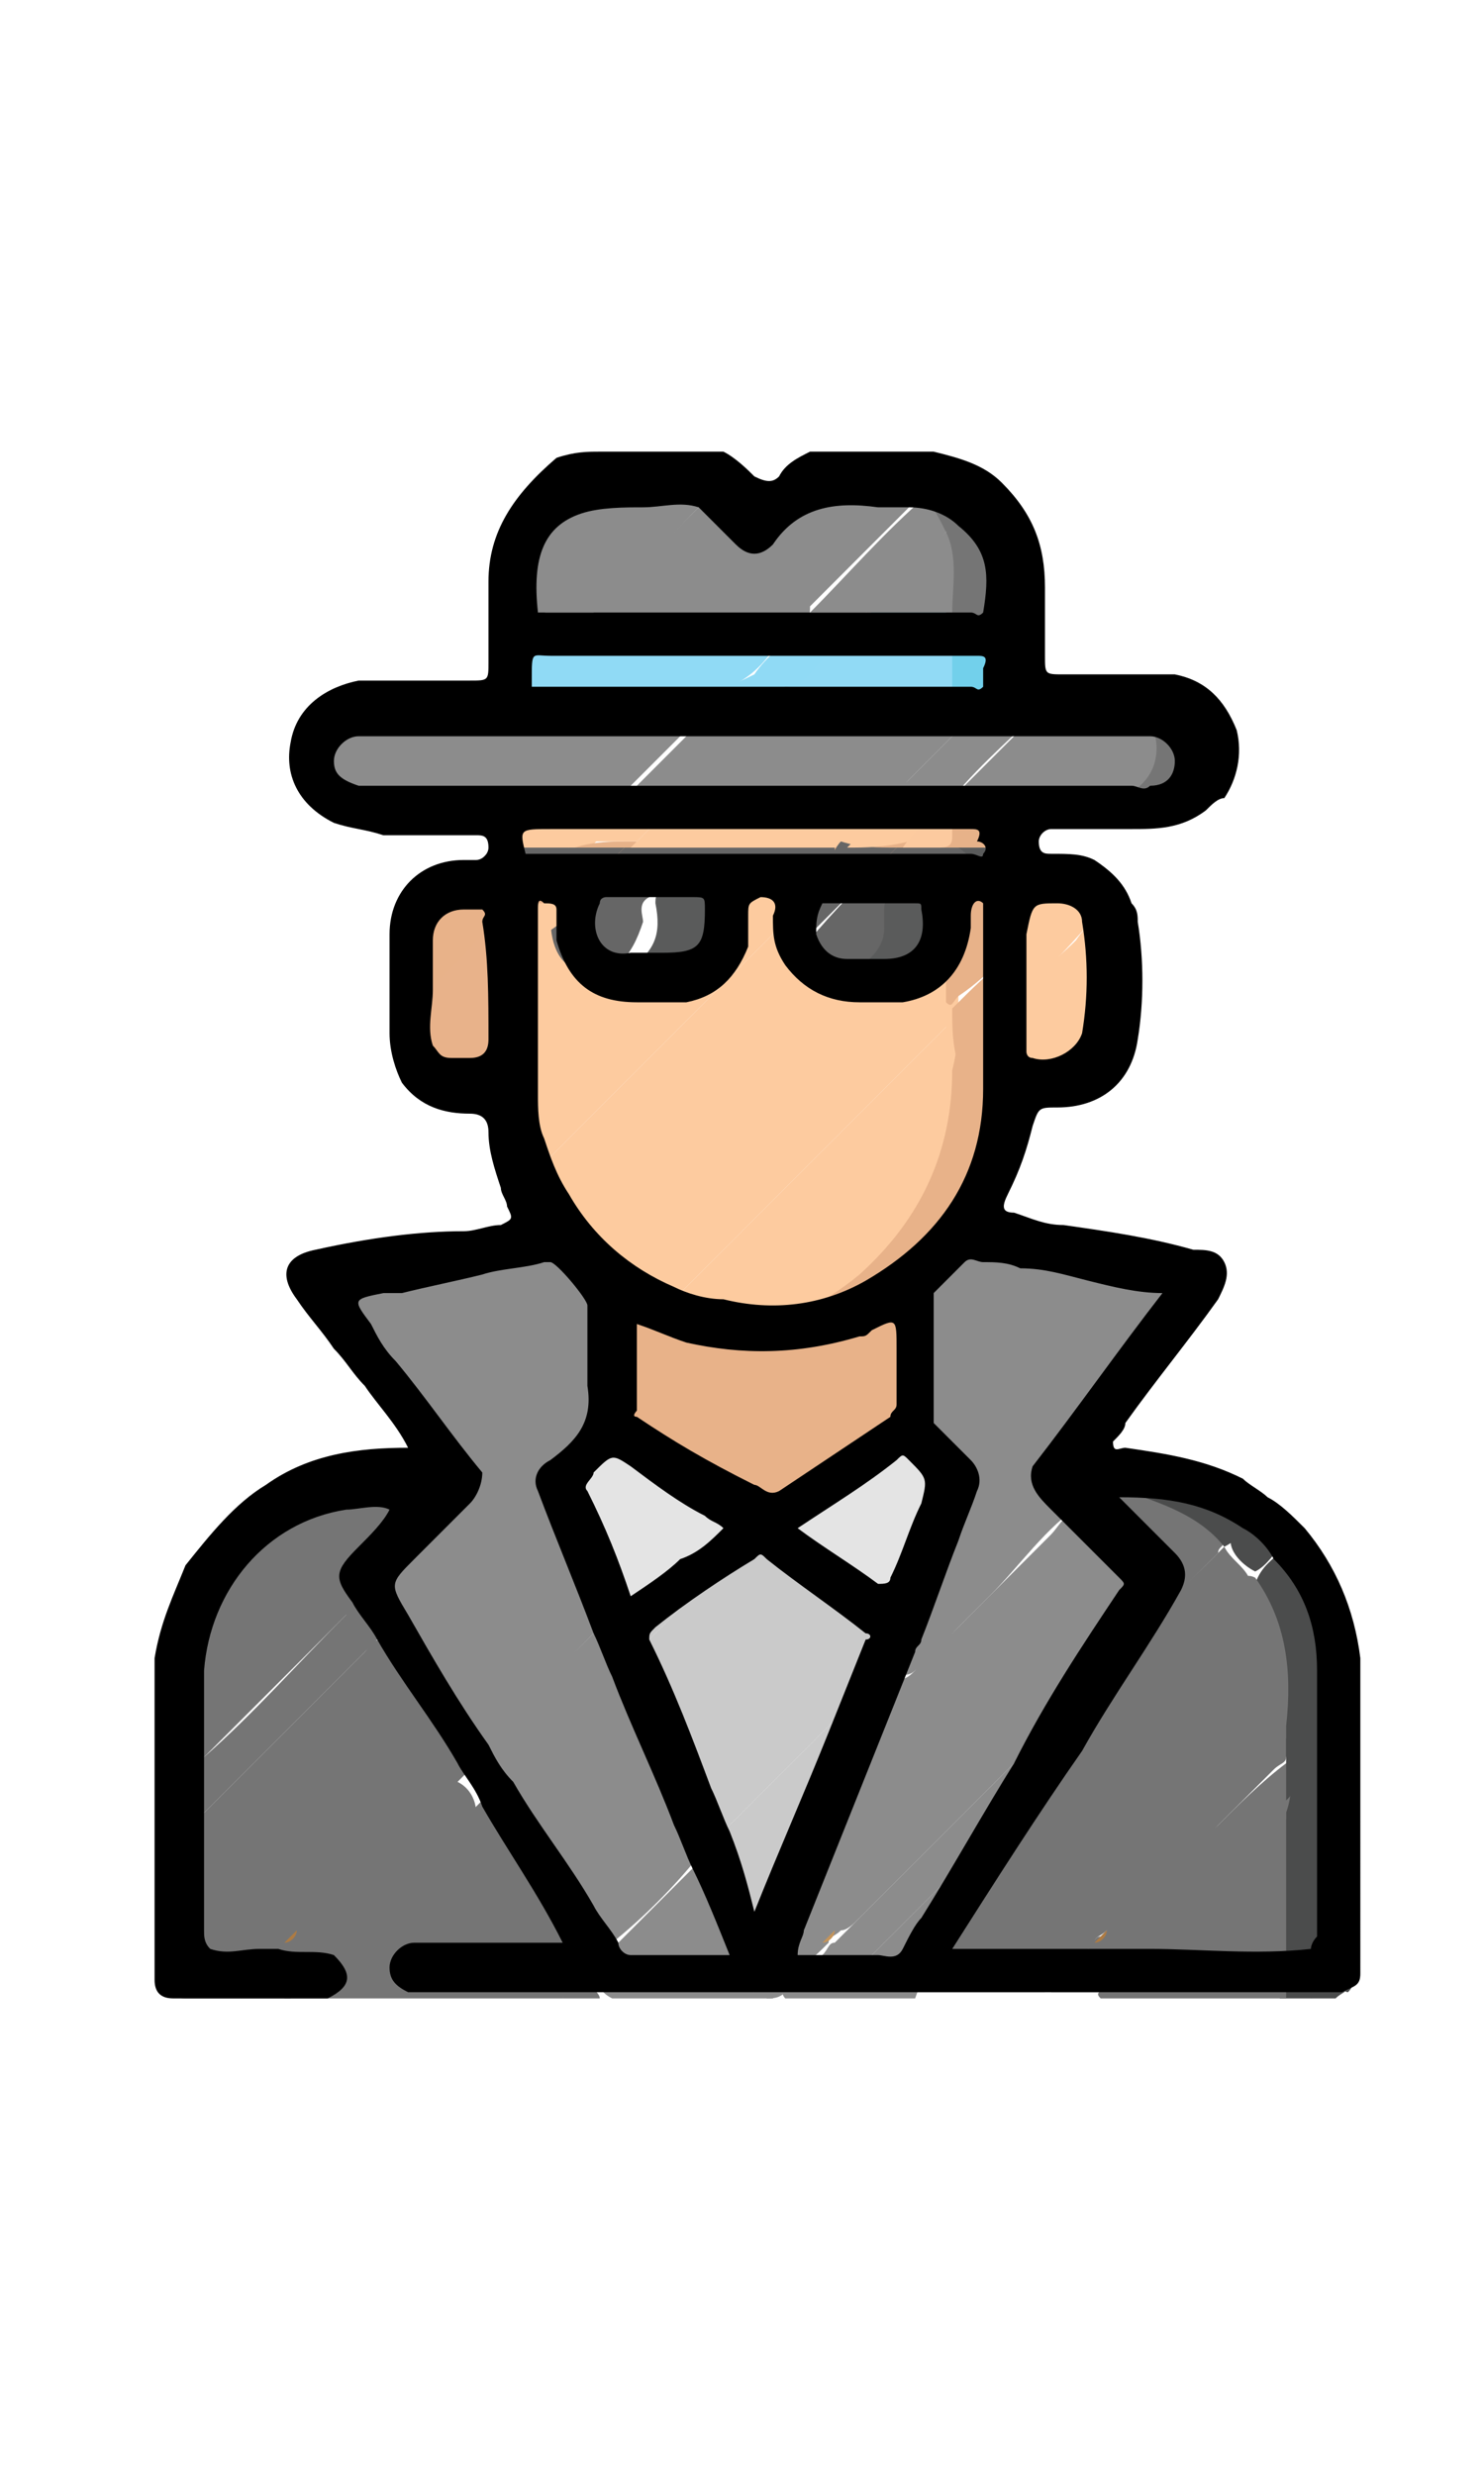 <?xml version="1.0" encoding="utf-8"?>
<!-- Generator: Adobe Illustrator 24.0.2, SVG Export Plug-In . SVG Version: 6.00 Build 0)  -->
<svg version="1.1" id="Capa_1" xmlns="http://www.w3.org/2000/svg" xmlns:xlink="http://www.w3.org/1999/xlink" x="0px" y="0px"
	 viewBox="0 0 24 40" style="enable-background:new 0 0 24 40;" xml:space="preserve">
<style type="text/css">
	.st0{fill:#8C8C8C;}
	.st1{fill:#757575;}
	.st2{fill:#C18E52;}
	.st3{fill:#FDCB9F;}
	.st4{fill:#E8B289;}
	.st5{fill:#E8B28A;}
	.st6{fill:#E7B289;}
	.st7{fill:#666666;}
	.st8{fill:#696867;}
	.st9{fill:#4B4C4C;}
	.st10{fill:#90DAF5;}
	.st11{fill:#5A5B5B;}
	.st12{fill:#F5C59C;}
	.st13{fill:#FCCA9F;}
	.st14{fill:#5F5F5F;}
	.st15{fill:#91D8F2;}
	.st16{fill:#E4E4E4;}
	.st17{fill:#CB985C;}
	.st18{fill:#CACACA;}
	.st19{fill:#AD7B43;}
	.st20{fill:#C59459;}
	.st21{fill:#91DAF5;}
	.st22{fill:#72D0EB;}
</style>
<title>Privacy</title>
<desc>Created with Sketch.</desc>
<g>
	<g>
		<path class="st0" d="M13.1,7.5c0.2,0,0.5,0,0.7,0c0.1,0.1,0.2,0,0.2,0c0.4,0,0.7,0.2,0.9,0.5c0,0.1-0.1,0.1-0.2,0.2
			c-0.5,0.5-1,1-1.6,1.6C13.1,9.9,13.1,10,13,10c-1.1,0-2.2,0-3.3,0C9.6,10,9.6,10,9.6,9.9c0,0,0-0.1,0.1-0.1
			c0.5-0.5,1.1-1.1,1.6-1.6c0.2-0.1,0.3-0.3,0.4-0.4c0,0,0.1,0,0.1,0c0.4,0.4,0.4,0.4,0.9,0C12.8,7.7,12.9,7.5,13.1,7.5z"/>
		<path class="st0" d="M8.1,10c0-0.4-0.1-0.8,0.1-1.2c0.2-0.6,0.5-1,1.1-1.2c0.1,0,0.1,0,0.2-0.1c0.6,0,1.2,0,1.7,0
			c0,0.1,0,0.1-0.1,0.2c-0.2,0.1-0.3,0.3-0.5,0.5C10,8.7,9.5,9.2,8.9,9.8C8.8,9.9,8.8,10,8.6,10C8.5,10,8.3,10,8.1,10
			C8.1,10,8.1,10,8.1,10z"/>
		<path class="st0" d="M10.5,8.1c0.2-0.2,0.4-0.4,0.6-0.6c0.1,0,0.2,0,0.2,0c0.1,0.1,0.3,0.1,0.3,0.3c-0.1,0.2-0.2,0.3-0.4,0.4
			c-0.2,0-0.3,0-0.5,0C10.7,8.2,10.6,8.2,10.5,8.1z"/>
		<path class="st1" d="M14.9,8.1c-0.2-0.3-0.5-0.5-0.9-0.5c0,0,0,0,0,0c0,0,0,0,0,0c0.3,0,0.6,0,1,0c0.1,0.1,0.3,0,0.4,0.1
			C15.3,7.8,15.1,7.9,14.9,8.1C15,8.1,15,8.1,14.9,8.1z"/>
		<path class="st2" d="M14.1,7.5C14.1,7.5,14.1,7.5,14.1,7.5c-0.1,0-0.2,0.1-0.2,0C13.9,7.5,14,7.5,14.1,7.5z"/>
		<path class="st0" d="M5.7,24c0.4-0.1,0.8,0,1.2,0c0.1,0,0.2,0,0.2,0c0-0.1,0-0.1-0.1-0.2c-0.4-0.5-0.7-1-1.1-1.5c0,0,0,0,0-0.1
			c0.2-0.3,0.5-0.6,0.8-0.8C7.2,21,7.6,20.6,8,20.2c0,0,0.1-0.1,0.1-0.2c0.1-0.1,0.2-0.1,0.3-0.1c0.2,0,0.4-0.1,0.6-0.1
			c0,0,0.1,0,0.1,0c0.3,0.3,0.5,0.5,0.8,0.8c0,0,0,0.1,0.1,0.1c0,0.3,0,0.7,0,1.1c0,0,0,0.1,0,0.1c0,0.1-0.1,0.1-0.2,0.2
			c-1.2,1.2-2.4,2.4-3.6,3.6c-0.1,0.1-0.1,0.2-0.3,0.2c-0.1-0.2-0.1-0.4,0.1-0.5c0.3-0.3,0.7-0.7,1-1c0.1-0.1,0.2-0.2,0.3-0.3
			c0,0,0,0,0,0c0,0,0,0,0,0c-0.3,0.1-0.7,0-1,0C6,24.1,5.8,24.2,5.7,24z"/>
		<path class="st1" d="M5.7,24c0.5,0,0.9,0,1.4,0c0,0.1-0.1,0.2-0.1,0.3c-0.4,0.4-0.8,0.8-1.1,1.1c-0.1,0.1-0.2,0.3-0.1,0.4
			c0,0,0,0,0,0.1c0,0.1-0.1,0.2-0.2,0.2c-0.9,0.9-1.7,1.7-2.6,2.6c-0.2,0.2-0.3,0.3-0.2,0.6c0,0.2,0,0.4,0,0.6c0,0.6,0,1.2,0,1.7
			c0,0.1,0,0.2-0.1,0.3c-0.1-0.2,0-0.3,0-0.5c0-0.5,0-1,0-1.6c-0.1-0.3-0.1-0.6,0-0.9c0-0.1,0-0.2,0-0.3c0-0.7,0-1.3,0.1-2
			C2.8,25.4,4.2,24.1,5.7,24z"/>
		<path class="st3" d="M8.4,19c-0.1-0.5-0.3-0.9-0.3-1.4c0-0.1-0.1-0.1-0.2-0.1c-0.2,0-0.4,0-0.6,0c-0.1,0-0.2,0-0.3,0
			c0.2-0.1,0.4-0.1,0.6-0.1c0.4,0,0.4,0,0.4-0.4c0-0.3,0-0.7,0-1c0,0,0-0.1,0-0.1c0.3-0.4,0.6-0.7,0.9-1c0,0,0.1-0.1,0.2,0
			c0.1,0.8,0.5,0.9,1.2,0.9c0.2,0,0.4,0,0.6,0c0.4-0.1,0.6-0.3,0.6-0.7c0-0.2,0-0.3,0.1-0.5c0-0.1,0.1-0.1,0.2-0.1
			c0.3,0,0.6,0,0.9,0c0.1,0,0.1,0,0.2,0.1c0,0.1,0,0.1-0.1,0.2c-0.1,0.1-0.1,0.1-0.2,0.2c-1.3,1.3-2.5,2.5-3.8,3.8
			C8.7,18.8,8.5,18.9,8.4,19C8.4,19,8.4,19,8.4,19z"/>
		<path class="st0" d="M6.6,12.9c-0.3,0-0.6,0-0.9,0c-0.5,0-0.9-0.3-0.9-0.7c-0.1-0.5,0.2-0.9,0.8-1c0.6,0,1.1,0,1.7,0
			c0.1,0,0.1,0,0.1,0.1c0,0.1-0.1,0.1-0.2,0.2c-0.4,0.4-0.8,0.8-1.3,1.3c0.3,0,0.6,0,0.9,0c0.3,0,0.7,0,1,0c0.1,0,0.2,0,0.3,0.1
			c0,0,0,0,0,0C7.6,12.9,7.1,12.9,6.6,12.9z"/>
		<path class="st4" d="M6.5,16.5c0-0.5,0-1.1,0-1.6c0.1-0.5,0.4-0.8,0.9-0.8c0.1,0,0.3,0,0.4,0c0.2,0.3,0.5,0.3,0.9,0.3
			c0.2,0,0.4,0,0.5,0.1c0,0,0,0.1,0,0.1c-0.2,0.1-0.4,0-0.6,0.1c-0.2,0-0.4,0-0.3,0.2c0,0,0,0,0,0.1c-0.4,0.5-0.9,0.9-1.4,1.4
			C6.7,16.4,6.6,16.5,6.5,16.5z"/>
		<path class="st0" d="M6,22.3c-0.1-0.2-0.3-0.3-0.4-0.5c0-0.1,0.1-0.1,0.1-0.2c0.4-0.4,0.7-0.7,1.1-1.1c0.1-0.1,0.2-0.1,0.2-0.2
			c0,0,0.1,0,0.1-0.1C7.4,20.1,7.7,20,8,20.1c0.1,0,0,0.1,0,0.1c-0.2,0.2-0.4,0.4-0.6,0.6C6.9,21.3,6.4,21.8,6,22.3z"/>
		<path class="st0" d="M7,20.3c-0.5,0.5-0.9,1-1.5,1.5c0,0,0,0,0,0c-0.1-0.2-0.3-0.4-0.4-0.6C5,20.9,5,20.7,5.3,20.6
			C5.9,20.5,6.5,20.4,7,20.3z"/>
		<path class="st3" d="M8.1,13.7c0-0.1,0-0.3,0-0.4c0.1-0.2,0.2-0.4,0.5-0.4c0.5,0,1,0,1.5,0c0.1,0,0.1,0.1,0,0.2
			c-0.3,0.3-0.5,0.6-0.8,0.8c-0.3,0-0.6,0-0.9,0C8.2,13.8,8.2,13.7,8.1,13.7z"/>
		<path class="st5" d="M6.7,17.2C6.7,17.2,6.7,17.2,6.7,17.2c0-0.1,0-0.2,0.1-0.2c0.4-0.4,0.7-0.7,1.1-1.1c0,0,0.1-0.1,0.2-0.1
			c0,0.4,0,0.9,0,1.3c0,0.2,0,0.2-0.2,0.2c-0.3,0-0.5,0-0.8,0C6.9,17.4,6.9,17.3,6.7,17.2z"/>
		<path class="st6" d="M8.1,13.7c0.4,0,0.8,0,1.2,0c0.3-0.1,0.6-0.1,0.9-0.1c1.1,0,2.3,0,3.4,0c0.3,0,0.6,0,0.9,0c0.2,0,0.3,0,0.5,0
			c0.2,0,0.3-0.1,0.2-0.3c0-0.1,0-0.3,0-0.4c0,0,0-0.1,0-0.1c0.2-0.1,0.4-0.1,0.6,0c0.2,0.1,0.4,0.3,0.5,0.5c0,0.2,0.1,0.3-0.1,0.5
			c-0.3,0.1-0.6,0-0.9,0c-0.3,0-0.7,0-1,0c-0.3,0-0.6,0-0.9,0c-1.1,0-2.3,0-3.4,0c-0.3,0-0.6,0-0.9,0c-0.3,0-0.6,0-0.8,0
			C8.3,13.8,8.2,13.8,8.1,13.7C8.1,13.7,8.1,13.7,8.1,13.7z"/>
		<path class="st7" d="M8.1,13.7c0.4,0,0.7,0,1.1,0c-0.1,0.3-0.4,0.5-0.7,0.7c-0.1,0-0.2,0-0.3,0c-0.3,0-0.4-0.1-0.5-0.4
			C7.8,13.9,7.9,13.7,8.1,13.7z"/>
		<path class="st8" d="M8.5,12.9c-0.1,0.1-0.2,0.3-0.4,0.4c0-0.1,0-0.3,0-0.4c0,0,0,0,0,0C8.2,12.8,8.4,12.8,8.5,12.9z"/>
		<path class="st4" d="M16.4,17.4c-0.1,0.9-0.3,1.7-0.8,2.4c0,0,0,0.1,0,0.1c-0.1,0.3-0.3,0.4-0.5,0.6c-0.2,0.2-0.3,0.4-0.3,0.7
			c0,0,0,0.1,0,0.1c0,0,0,0.1-0.1,0.1c-0.8,0.9-1.7,1.7-2.5,2.5c-0.2,0.2-0.4,0.4-0.6,0.5c0,0,0,0-0.1,0c-0.4-0.2-0.8-0.5-1.2-0.8
			c-0.2-0.1-0.4-0.3-0.7-0.4c0-0.1,0-0.2,0-0.3c0,0,0,0,0-0.1c0.1-0.2,0.3-0.3,0.4-0.5c0.3-0.3,0.7-0.7,1-1c0.1,0,0.1,0,0.2,0
			c0.7,0.1,1.3-0.1,1.9-0.4c1.4-0.8,2.1-2.1,2.1-3.7c0,0,0,0,0-0.1c0.3-0.4,0.7-0.7,1-1c0,0,0,0,0.1,0c0,0,0,0,0,0.1
			c0,0.3,0,0.6,0,1C16.5,17.3,16.4,17.4,16.4,17.4z"/>
		<path class="st3" d="M17.9,14.6C18,14.6,18,14.6,17.9,14.6c0.1,0.7,0.1,1.4,0.1,2.1c0,0.4-0.4,0.7-0.8,0.7c-0.3,0-0.6,0-0.8,0
			c0-0.4,0-0.8,0-1.2c0,0,0,0,0,0c0.3-0.4,0.7-0.7,1-1C17.6,14.9,17.8,14.8,17.9,14.6z"/>
		<path class="st0" d="M16.1,20C16.1,20,16.1,20,16.1,20c-0.4,0.4-0.7,0.8-1.1,1.1c-0.1,0.1-0.1,0.2-0.2,0.2c0,0,0,0,0,0
			c-0.1-0.4,0-0.7,0.4-0.9c0.2-0.1,0.3-0.3,0.4-0.5C15.7,19.9,15.9,20,16.1,20z"/>
		<path class="st0" d="M16.8,20.1C16.8,20.1,16.8,20.1,16.8,20.1c0.8,0.1,1.5,0.3,2.2,0.4c0.2,0,0.4,0,0.5,0.3c0,0.1,0,0.1,0,0.2
			c-1.4,1.4-2.7,2.7-4.1,4.1c-0.1,0.1-0.1,0.2-0.3,0.2c0-0.2,0.1-0.3,0.1-0.5c0.1-0.2,0.1-0.4,0.2-0.5c0.1-0.2,0-0.4-0.1-0.6
			c-0.2-0.2-0.4-0.3-0.5-0.6c0,0,0,0,0-0.1c0-0.3,0-0.5,0-0.8c0,0,0-0.1,0-0.1c0,0,0-0.1,0-0.1C15.4,21.5,16.1,20.8,16.8,20.1z"/>
		<path class="st1" d="M17.9,24c0.2,0,0.4,0,0.6,0c0,0,0,0,0,0.1c-0.1,0.1-0.2,0-0.3,0c0.6,0.1,1,0.4,1.5,0.7c0,0,0.1,0.1,0.1,0.1
			c0,0.1-0.1,0.1-0.1,0.2c-0.3,0.3-0.6,0.6-0.9,0.9c-0.1,0.1-0.1,0.1-0.2,0.1c-0.1-0.2,0.1-0.3,0.1-0.4c0-0.2-0.1-0.2-0.2-0.3
			c-0.3-0.4-0.7-0.7-1.1-1.1c0,0-0.1-0.1-0.1-0.1c0-0.1-0.1-0.1-0.1-0.2c0-0.1,0.1,0,0.2-0.1C17.6,24,17.7,24.1,17.9,24z"/>
		<path class="st0" d="M17.9,24c-0.1,0.1-0.3,0-0.4,0c-0.1,0-0.1,0-0.2,0c0,0.1,0.1,0.1,0.1,0.2c0,0,0,0.1,0.1,0.1
			c-0.6,0.4-1,1-1.5,1.5c-0.4,0.4-0.8,0.8-1.2,1.2c-0.1,0.1-0.3,0.1-0.4,0c0-0.1,0-0.2,0.1-0.3c0.1,0,0.2-0.1,0.2-0.2
			c0.8-0.8,1.5-1.5,2.3-2.3c0.1-0.1,0.2-0.3,0.4-0.4c0,0,0,0.1,0.1,0.1C17.5,24,17.7,24,17.9,24z"/>
		<path class="st9" d="M19.8,25c-0.4-0.5-1-0.7-1.6-0.9c0.1-0.1,0.1,0,0.2,0c0.1,0,0.1,0,0.2,0c0.1,0,0.2,0,0.3,0
			c0.5,0,0.9,0.2,1.4,0.5c0,0,0,0,0,0C20.2,24.7,20,24.9,19.8,25C19.8,25,19.8,25,19.8,25z"/>
		<path class="st1" d="M18.1,11.2c0.3,0,0.5,0,0.8,0c0.5,0.1,0.7,0.3,0.8,0.8c0,0.1,0,0.2-0.1,0.3c0,0-0.1-0.1-0.1,0
			c-0.2,0.2-0.3,0.3-0.5,0.5c-0.1,0.1,0,0.1,0,0.1c-0.1,0.1-0.2,0-0.3,0.1c-0.2,0.1-0.4,0.1-0.7,0c-0.1-0.1,0-0.2,0.1-0.2
			c0.2-0.2,0.4-0.4,0.4-0.7c0-0.3-0.1-0.5-0.4-0.6C18.2,11.3,18.1,11.3,18.1,11.2z"/>
		<path class="st9" d="M21.2,32.3c-0.2,0-0.3,0-0.5,0c-0.1-0.1-0.1-0.2-0.1-0.3c0-0.9,0-1.9,0-2.8c0,0,0-0.1,0-0.1
			c0.3-0.3,0.5-0.5,0.8-0.8c0.1-0.1,0.2-0.3,0.2-0.5c0-0.2,0-0.5,0-0.7c0-0.1,0-0.3,0.1-0.4c0.1,0.1,0,0.2,0.1,0.4
			c0.1,0.3,0.1,0.6,0,1c0,1.2,0,2.4,0,3.6c0.1,0.1,0.1,0.1,0.1,0.2c0,0.1,0,0.2-0.1,0.3c-0.1,0-0.1-0.2-0.1-0.2
			C21.5,32,21.5,32.2,21.2,32.3z"/>
		<path class="st9" d="M21.8,27c0,0.2,0,0.3,0,0.5c-0.2,0.3-0.5,0.6-0.8,0.9c0,0-0.1,0.1-0.2,0c-0.1-0.2,0-0.5,0-0.7
			c0-0.7-0.2-1.4-0.5-2c0,0,0,0,0-0.1c0.1-0.3,0.3-0.4,0.5-0.6c0,0,0,0,0,0c0.5,0.5,0.8,1,0.9,1.7C21.8,26.7,21.8,26.8,21.8,27z"/>
		<path class="st1" d="M20.3,25.5c0.5,0.7,0.6,1.5,0.5,2.4c0,0.2,0,0.3,0,0.5c0,0,0,0,0,0c0,0,0,0,0,0c0,0.1-0.1,0.1-0.2,0.2
			c-0.8,0.8-1.6,1.6-2.4,2.4c-0.1,0.1-0.2,0.2-0.3,0.2c-0.1,0.1-0.2,0.1-0.2,0.2c0,0,0,0.1-0.1,0.1c-0.2,0.2-0.5,0.5-0.7,0.7
			c-0.7,0-1.5,0-2.2,0c-0.1-0.1,0-0.2,0.1-0.3c0.6-1,1.2-2,1.9-3c0.1-0.2,0.2-0.4,0.4-0.5c0.1,0,0.2-0.1,0.2-0.2
			c0.9-0.9,1.8-1.8,2.7-2.7C20.1,25.6,20.1,25.4,20.3,25.5z"/>
		<path class="st0" d="M14.4,27.1c0.2,0.1,0.3,0,0.4-0.1c0.2-0.3,0.5-0.5,0.7-0.7c0.3-0.3,0.5-0.5,0.8-0.8c0.2-0.2,0.5-0.5,0.7-0.7
			c0.1-0.1,0.2-0.3,0.4-0.4c0.1,0,0.1-0.1,0.2-0.1c0.4,0.4,0.7,0.7,1.1,1.1c0.1,0.1,0.2,0.2,0.2,0.4c-0.1,0-0.2,0.1-0.3,0.2
			c-0.1,0.2-0.2,0.2-0.3,0.3c-0.5,0.5-1,1-1.6,1.6c-1.2,1.2-2.3,2.3-3.5,3.5c-0.3,0.3-0.5,0.6-0.7,0.9c-0.9,0-1.7,0-2.6,0
			c-0.2-0.1-0.2-0.2-0.3-0.4c0-0.1,0.1-0.1,0.1-0.2c0.5-0.5,1.1-1.1,1.6-1.6c0,0,0.1-0.1,0.1-0.1c0,0,0,0,0.1,0
			c0.3,0.6,0.5,1.2,0.7,1.8c0,0.1,0.1,0.2,0.1,0.3c0.1-0.1,0.1-0.1,0.1-0.2c0.6-1.5,1.2-3,1.8-4.5C14.2,27.2,14.2,27.1,14.4,27.1
			C14.3,27,14.3,27,14.4,27.1z"/>
		<path class="st1" d="M2.7,32.1c0-0.7,0-1.4,0-2.1c0.1-0.1,0.1-0.2,0.2-0.3c1-1,2-2,3-3c0.1-0.1,0.1-0.2,0.3-0.2c0,0,0,0,0.1,0
			c0.2,0.2,0.3,0.5,0.5,0.8c0.3,0.4,0.5,0.8,0.8,1.2c0,0,0,0.1,0,0.1c-0.8,0.8-1.6,1.6-2.4,2.4C5,31.1,5,31.2,4.9,31.3
			c-0.1,0.1-0.2,0.1-0.2,0.2c0,0,0,0.1-0.1,0.1c-0.2,0.2-0.5,0.5-0.7,0.7c-0.3,0-0.6,0-0.9,0C2.8,32.3,2.7,32.2,2.7,32.1z"/>
		<path class="st1" d="M8.2,32.3c-1.2,0-2.4,0-3.6,0c0-0.1,0-0.1,0.1-0.2C5,32,5.2,31.7,5.4,31.5c0.8-0.8,1.6-1.6,2.4-2.4
			c0,0,0,0,0.1,0c0.4,0.5,0.6,1,1,1.5c0.1,0.2,0.3,0.4,0.3,0.6c0,0,0,0,0,0.1C8.9,31.7,8.5,31.9,8.2,32.3z"/>
		<path class="st1" d="M20.8,29.3c0,1,0,2,0,3c-1,0-2,0-3,0c-0.1-0.1,0-0.1,0.1-0.2c0.2-0.2,0.3-0.3,0.5-0.5
			c0.7-0.7,1.4-1.4,2.1-2.1C20.6,29.4,20.7,29.3,20.8,29.3z"/>
		<path class="st0" d="M12.4,32.3c0-0.3,0.2-0.5,0.4-0.7c1.8-1.8,3.6-3.6,5.4-5.4c0.1-0.1,0.2-0.2,0.3-0.3c0-0.1,0.2-0.1,0.3-0.1
			c0,0.1-0.2,0.2-0.2,0.4c0,0.1-0.1,0.2-0.2,0.3c-0.1,0.1-0.3,0.2-0.4,0.4c-1.4,1.4-2.8,2.8-4.1,4.1c-0.1,0.1-0.2,0.2-0.3,0.2
			c-0.1,0.1-0.2,0.1-0.2,0.2c0,0-0.1,0.1-0.1,0.1c-0.2,0.2-0.5,0.4-0.6,0.7C12.6,32.3,12.5,32.3,12.4,32.3z"/>
		<path class="st0" d="M16.7,29.1c-0.5,0.8-1,1.6-1.4,2.3c-0.2,0.3-0.4,0.6-0.5,0.9c-0.5,0-0.9,0-1.4,0c0-0.1,0.1-0.2,0.2-0.3
			c0.2-0.1,0.3-0.3,0.5-0.4c0.8-0.8,1.6-1.6,2.4-2.4C16.5,29.1,16.6,29,16.7,29.1C16.7,29,16.7,29,16.7,29.1
			C16.7,29,16.7,29,16.7,29.1z"/>
		<path class="st1" d="M8.2,32.3c0,0,0-0.1,0-0.1c0.3-0.3,0.6-0.6,0.9-0.9c0.2,0.1,0.3,0.3,0.4,0.6c0,0.2-0.3,0.3-0.4,0.4
			C8.8,32.3,8.5,32.3,8.2,32.3z"/>
		<path class="st1" d="M18.4,31.6c-0.2,0.2-0.3,0.4-0.5,0.5c-0.1,0-0.1,0.1-0.1,0.1c-0.3,0-0.5,0-0.8,0c0,0,0-0.1,0-0.1
			c0.2-0.2,0.4-0.4,0.7-0.6c0.2,0,0.4,0,0.5,0C18.3,31.6,18.4,31.5,18.4,31.6z"/>
		<path class="st1" d="M5.4,31.6c-0.2,0.3-0.5,0.5-0.7,0.7c-0.3,0-0.5,0-0.8,0C3.9,32.2,4,32.1,4,32c0.2-0.2,0.4-0.3,0.5-0.5
			C4.8,31.6,5.1,31.5,5.4,31.6z"/>
		<path class="st0" d="M14.1,31.6c-0.2,0.3-0.5,0.4-0.7,0.7c-0.2,0-0.5,0-0.7,0c-0.1-0.1,0-0.2,0.1-0.2c0.2-0.2,0.4-0.3,0.5-0.5
			C13.5,31.6,13.8,31.6,14.1,31.6z"/>
		<path class="st9" d="M21.8,32.1c0,0.1-0.1,0.1-0.2,0.2c-0.1,0-0.3,0-0.4,0c0.2-0.2,0.3-0.4,0.5-0.6C21.8,31.9,21.8,32,21.8,32.1z"
			/>
		<path class="st1" d="M9.1,32.3c0.1-0.2,0.3-0.2,0.4-0.4c0,0,0,0,0,0c0,0.2,0.2,0.3,0.2,0.4C9.5,32.3,9.3,32.3,9.1,32.3z"/>
		<path class="st10" d="M16.4,11c0,0.1,0,0.2,0,0.2c-0.1,0.1-0.2,0.1-0.3,0.1c-1.1,0-2.3,0-3.4,0c-0.3,0-0.6,0-0.9,0
			c-1.1,0-2.3,0-3.4,0c-0.1,0-0.2,0-0.2-0.1c0,0,0,0,0,0c0.1-0.1,0.2-0.1,0.3-0.1c1,0,2,0,3.1,0c0.2,0,0.4-0.1,0.6-0.2
			c0.2-0.3,0.5-0.5,0.8-0.8c-1.1,0-2.2,0-3.3,0c-0.3,0-0.6,0-0.9,0c-0.2,0-0.3,0-0.5-0.1c0,0,0,0,0,0c0.2,0,0.4,0,0.6,0
			c0.3-0.1,0.6-0.1,0.9,0c1.1,0,2.3,0,3.4,0c0.3-0.1,0.6,0,0.9-0.1c0.4,0,0.9,0,1.3,0c0,0,0.1,0,0.1,0c0,0,0,0.1,0,0.1
			c-0.2,0.1-0.5,0.1-0.8,0c-0.5-0.1-0.9,0.1-1.2,0.5c-0.1,0.2-0.3,0.3-0.5,0.5c0.9,0,1.7,0,2.5,0c0.2,0,0.4,0,0.6,0
			c0.2,0,0.2-0.1,0.2-0.2c0-0.3,0-0.6,0-0.9c0,0,0,0,0.1,0C16.4,10.3,16.4,10.6,16.4,11C16.4,10.9,16.4,10.9,16.4,11z"/>
		<path class="st0" d="M9.6,9.9c-0.3,0-0.6,0-0.9,0c0.6-0.6,1.2-1.2,1.8-1.8c0.2,0,0.4,0,0.6,0c0.1,0,0.2,0,0.2,0.1
			C10.7,8.8,10.2,9.4,9.6,9.9z"/>
		<path class="st0" d="M14,9.9c-0.3,0-0.6,0-0.9,0c0.6-0.6,1.2-1.3,1.9-1.9c0,0,0,0,0,0c0.2,0.1,0.3,0.3,0.3,0.5c0,0,0,0,0,0.1
			C14.9,9.1,14.5,9.6,14,9.9z"/>
		<path class="st1" d="M15.3,8.6C15.3,8.6,15.3,8.6,15.3,8.6c0.2-0.3,0.4-0.5,0.6-0.7c0,0,0.1,0,0.1,0.1c0.4,0.4,0.5,0.9,0.4,1.5
			c0,0.2,0,0.3,0,0.5c0,0,0,0,0,0c-0.3,0.1-0.6,0.1-1,0l0,0c0,0-0.1-0.1-0.1-0.1C15.3,9.4,15.3,9,15.3,8.6z"/>
		<path class="st1" d="M15.9,8c-0.1,0.3-0.4,0.4-0.6,0.6c-0.1-0.2-0.2-0.4-0.3-0.5c0.1-0.2,0.2-0.3,0.4-0.4
			C15.6,7.7,15.7,7.8,15.9,8z"/>
		<path class="st3" d="M8.7,19.6C8.7,19.5,8.7,19.5,8.7,19.6c0.3-0.4,0.6-0.6,0.9-0.9c1-1,2.1-2.1,3.1-3.1c0.1-0.1,0.2-0.2,0.3-0.2
			c0.3,0.3,0.6,0.4,1,0.4c0.2,0,0.4,0,0.6,0c0.3-0.1,0.4-0.2,0.6-0.5c0-0.1,0-0.2,0.2-0.2c0.1,0.2,0.1,0.3,0.1,0.5
			c0,0.2,0,0.5,0,0.7c0,0,0,0.1,0,0.1c0,0.1-0.1,0.2-0.2,0.2c-1.5,1.5-3,3-4.4,4.4c-0.1,0.1-0.1,0.2-0.3,0.2
			c-0.3-0.1-0.6-0.2-0.8-0.5c-0.3-0.2-0.6-0.5-0.8-0.8C8.8,19.8,8.7,19.7,8.7,19.6z"/>
		<path class="st0" d="M6.2,26.5C6.1,26.5,6.1,26.5,6.2,26.5c-0.2-0.2-0.3-0.3-0.4-0.6c0,0,0,0,0,0c0.1-0.1,0.1-0.1,0.2-0.2
			c1.2-1.2,2.4-2.4,3.6-3.6C9.6,22.1,9.7,22,9.7,22c0.1,0.3,0.1,0.6,0,0.9l0,0c0,0.1-0.1,0.2-0.2,0.2C8.4,24.3,7.3,25.4,6.2,26.5
			C6.2,26.5,6.2,26.5,6.2,26.5z"/>
		<path class="st4" d="M9.8,22.9c0-0.3,0-0.6,0-0.9c0,0,0-0.1,0-0.1c0.2-0.2,0.4-0.4,0.6-0.6c0.1-0.1,0.1-0.1,0.2-0.1
			c0.2,0,0.4,0.1,0.6,0.2c0,0.1-0.1,0.2-0.2,0.2C10.6,22.1,10.1,22.4,9.8,22.9z"/>
		<path class="st4" d="M10.5,21.2c-0.2,0.2-0.4,0.4-0.6,0.5c-0.1,0.1-0.1,0.1-0.2,0.1c0-0.4,0-0.8,0-1.2
			C10,20.9,10.2,21.1,10.5,21.2C10.5,21.2,10.5,21.2,10.5,21.2C10.5,21.2,10.5,21.2,10.5,21.2z"/>
		<path class="st1" d="M5.8,25.9c0.1,0.2,0.3,0.4,0.3,0.6C6,26.6,6,26.6,5.9,26.7c-1,1-2,2-3,3c-0.1,0.1-0.1,0.1-0.2,0.2
			c-0.1-0.6,0.1-1.1,0.6-1.5c0.8-0.7,1.5-1.5,2.3-2.3C5.6,26.1,5.7,26,5.8,25.9z"/>
		<path class="st7" d="M10.1,13.7c1.1,0,2.3,0,3.4,0c0,0.2-0.1,0.3-0.3,0.4c-0.2,0.2-0.4,0.5-0.4,0.8c0,0.1,0,0.2-0.1,0.2
			c-0.1-0.2-0.1-0.3,0-0.5c0-0.1,0-0.1-0.1-0.1c-0.4,0-0.7,0-1.1,0c0,0.2,0,0.4-0.1,0.5c-0.1-0.1-0.1-0.2-0.1-0.3
			c0-0.1-0.1-0.2-0.2-0.2c0,0,0,0-0.1,0c-0.2,0-0.4-0.1-0.5,0c-0.2,0.1-0.1,0.3-0.1,0.4c-0.1,0.3-0.2,0.5-0.4,0.7
			c0.2,0,0.5-0.1,0.7,0.1c-0.4,0.1-0.9,0.1-1.3,0c-0.4-0.1-0.5-0.5-0.5-0.9c-0.1-0.1-0.1-0.2,0-0.3c0,0,0,0,0,0
			c0.1,0,0.1,0.1,0.1,0.2C9.5,14.3,9.8,14,10.1,13.7z"/>
		<path class="st3" d="M11.6,14.5c0.4-0.1,0.7,0,1.1,0c0.1,0,0.1,0.1,0.1,0.2c0,0.2,0,0.3,0,0.5c0.1,0,0.1,0.1,0.1,0.2
			c0,0,0,0,0,0.1c-0.1,0.1-0.1,0.1-0.2,0.2c-1.3,1.3-2.5,2.5-3.8,3.8c-0.1,0.1-0.1,0.2-0.2,0.2c-0.1-0.1-0.2-0.3-0.2-0.5
			c0-0.1,0.1-0.2,0.2-0.3c1.3-1.3,2.7-2.7,4-4c0.1-0.1,0.1-0.1,0.2-0.2c0,0,0-0.1,0-0.1C12.4,14.5,12,14.5,11.6,14.5z"/>
		<path class="st5" d="M8.1,15.8c-0.5,0.4-0.9,0.9-1.4,1.4c-0.2-0.2-0.3-0.4-0.3-0.7c0.5-0.5,1-0.9,1.4-1.4C8,15,8,15,8.1,14.9
			C8.2,15.2,8.2,15.5,8.1,15.8C8.1,15.8,8.1,15.8,8.1,15.8z"/>
		<path class="st11" d="M11,15.7c-0.3,0-0.5,0-0.9,0c0.5-0.3,0.6-0.6,0.5-1.1c0-0.1,0-0.2,0.2-0.2c0.1,0,0.1,0,0.2,0
			c0.6,0,0.6,0,0.6,0.6C11.5,15.4,11.3,15.6,11,15.7z"/>
		<path class="st3" d="M8.1,15.8c0-0.3,0-0.6,0-0.9c0,0,0,0,0,0c0.1-0.1,0.2-0.3,0.3-0.3c0.2,0,0.4,0,0.7,0c0,0.1,0,0.2,0,0.3
			C8.8,15.1,8.4,15.4,8.1,15.8z"/>
		<path class="st0" d="M8.3,11.2c1.1,0,2.3,0,3.4,0c0,0.1,0,0.1-0.1,0.1c-0.5,0.5-1,1-1.5,1.5c0,0,0,0-0.1,0c-0.5,0-1.1,0-1.6,0
			c-0.1,0-0.3,0-0.4,0c-0.1-0.1-0.3,0-0.4,0c-0.3,0-0.6,0-0.9,0c0-0.1,0-0.1,0.1-0.2c0.4-0.4,0.9-0.9,1.3-1.3
			C8.2,11.3,8.2,11.3,8.3,11.2z"/>
		<path class="st0" d="M8.3,11.2c-0.4,0.5-0.9,0.9-1.3,1.4c-0.1,0.1-0.1,0.2-0.2,0.2c-0.3,0-0.6,0-0.9,0c0.5-0.6,1.1-1.1,1.6-1.6
			c0.2,0,0.5,0,0.7,0C8.2,11.2,8.2,11.2,8.3,11.2z"/>
		<path class="st7" d="M10.1,13.7c-0.3,0.3-0.6,0.6-1,0.9c0,0,0-0.1-0.1-0.2c-0.2,0-0.4,0-0.6,0C8.8,14.2,9,14,9.2,13.7
			C9.5,13.7,9.8,13.7,10.1,13.7z"/>
		<path class="st12" d="M8.4,14.5c-0.1,0.1-0.2,0.2-0.3,0.3C8.1,14.5,8.1,14.5,8.4,14.5z"/>
		<path class="st3" d="M10.1,12.9C10.1,12.9,10.1,12.9,10.1,12.9c0.3-0.1,0.6-0.1,0.8-0.1c0,0,0,0,0.1,0c0.1,0.1,0,0.1,0,0.1
			c-0.2,0.2-0.5,0.5-0.7,0.7c-0.3,0-0.6,0-0.9,0C9.6,13.4,9.8,13.1,10.1,12.9z"/>
		<path class="st0" d="M18.1,11.2c0.1,0.1,0.3,0.1,0.4,0.3c0.3,0.4,0.3,1-0.2,1.3c-0.1,0-0.1,0.1-0.2,0.1c-0.1,0.1-0.2,0.1-0.3,0.1
			c-0.5,0-0.9,0-1.4,0c-0.1,0-0.3,0-0.4-0.1c-0.2,0-0.4,0-0.6,0c0,0,0,0,0,0c0.5-0.5,1-1,1.5-1.5c0,0,0.1,0,0.1-0.1
			C17.4,11.2,17.7,11.2,18.1,11.2z"/>
		<path class="st3" d="M10.2,13.7c0.3-0.3,0.5-0.5,0.8-0.8c0.1-0.1,0.1-0.1,0.2-0.1c1,0,2.1,0,3.1,0c0.1,0,0.1,0.1,0.1,0.2
			c-0.2,0.2-0.4,0.5-0.7,0.7C12.5,13.7,11.4,13.7,10.2,13.7z"/>
		<path class="st7" d="M13,15.3C13,15.3,13,15.3,13,15.3C13,15.3,12.9,15.3,13,15.3c0.5-0.6,1-1.1,1.5-1.6c0.3,0,0.7,0,1,0
			c0.2,0,0.3,0.2,0.3,0.3c0,0.2-0.1,0.3-0.3,0.4c-0.1,0-0.1,0-0.2,0c-0.2,0-0.4,0-0.6,0c-0.2,0-0.3,0.1-0.3,0.3
			c0,0.3-0.1,0.5-0.2,0.7c-0.1,0.1-0.1,0.1-0.2,0.2c0.2,0,0.5-0.1,0.7,0.1c-0.4,0.1-0.9,0.1-1.3,0C13.2,15.6,13.1,15.5,13,15.3z"/>
		<path class="st7" d="M14.5,13.7c-0.5,0.5-1,1-1.5,1.5c0-0.1-0.1-0.1-0.1-0.2c-0.1-0.5,0.1-0.9,0.5-1.2c0.1,0,0.1-0.1,0.2-0.2
			C13.9,13.7,14.2,13.7,14.5,13.7z"/>
		<path class="st3" d="M13.7,13.7c0.3-0.3,0.5-0.5,0.8-0.8c0,0,0,0,0.1-0.1c0.3,0,0.6-0.1,0.9,0c0,0,0,0,0,0c0,0,0,0,0,0
			c-0.2,0.3-0.5,0.6-0.8,0.8C14.3,13.7,14,13.7,13.7,13.7z"/>
		<path class="st11" d="M16.4,13.7c0.2,0,0.3,0.1,0.3,0.3c0.1,0.3,0,0.4-0.3,0.5c-0.3,0-0.6,0.1-0.9-0.1c0.3-0.3,0.3-0.5,0-0.7
			C15.8,13.7,16.1,13.7,16.4,13.7z"/>
		<path class="st13" d="M14.6,13.7c0.2-0.3,0.5-0.5,0.8-0.8c0,0.2,0,0.4,0,0.6c0,0.1,0,0.2-0.2,0.2C15,13.7,14.8,13.7,14.6,13.7z"/>
		<path class="st14" d="M16.4,12.9c0,0.1,0,0.3,0,0.4c-0.1-0.1-0.3-0.2-0.4-0.4C16.1,12.9,16.3,12.9,16.4,12.9z"/>
		<path class="st10" d="M8.6,10c0.3,0,0.6,0,0.9,0c0,0,0,0.1,0,0.1c-0.4,0.4-0.7,0.8-1.1,1.1c-0.1,0-0.2,0-0.3,0c0-0.2,0-0.5,0-0.7
			C8.2,10.3,8.4,10.1,8.6,10z"/>
		<path class="st15" d="M8.6,10c-0.1,0.2-0.3,0.3-0.5,0.5c0-0.2,0-0.3,0-0.5C8.3,10,8.4,10,8.6,10z"/>
		<path class="st0" d="M6.2,26.5c0-0.1,0.1-0.1,0.1-0.2c1.1-1.1,2.3-2.3,3.4-3.4c0,0,0.1,0,0.1-0.1c0,0.1,0,0.2,0,0.3
			c0,0.2-0.2,0.3-0.3,0.4c-0.5,0.5-0.4,0.4-0.2,1c0.2,0.5,0.4,1,0.6,1.5c0,0,0,0.1,0,0.1c0,0,0,0,0,0.1c-0.1,0.1-0.2,0.1-0.3,0.2
			c-0.6,0.6-1.2,1.3-1.9,1.9c-0.1,0.1-0.1,0.2-0.3,0.1C7,27.9,6.6,27.2,6.2,26.5z"/>
		<path class="st3" d="M15.4,17.3c0,1.3-0.5,2.4-1.5,3.3c-0.6,0.5-1.4,0.9-2.2,0.9c-0.1,0-0.2,0-0.4,0c-0.1,0-0.1-0.1,0-0.2
			c0-0.1,0.1-0.1,0.1-0.2c1.2-1.2,2.5-2.5,3.7-3.7C15.2,17.4,15.2,17.2,15.4,17.3z"/>
		<path class="st3" d="M15.4,17.3c0,0-0.1,0.1-0.1,0.1c-1.3,1.3-2.6,2.6-3.8,3.8c-0.1,0.1-0.2,0.1-0.1,0.2c0,0-0.1,0-0.1,0
			c-0.2-0.1-0.4-0.1-0.6-0.2c0,0,0,0,0,0c0.1-0.1,0.1-0.1,0.2-0.2c1.5-1.5,3-3,4.4-4.4c0.1-0.1,0.1-0.1,0.2-0.2
			C15.5,16.6,15.5,16.9,15.4,17.3C15.4,17.2,15.4,17.3,15.4,17.3z"/>
		<path class="st16" d="M9.8,26.2c-0.3-0.7-0.5-1.3-0.8-2c-0.1-0.2,0-0.3,0.1-0.4c0.2-0.2,0.4-0.4,0.6-0.6c0.1,0,0.1,0,0.2,0
			c0.6,0.4,1.2,0.8,1.7,1.2c0,0.1,0,0.1-0.1,0.2c-0.5,0.5-1,1-1.5,1.5C10,26.2,9.9,26.3,9.8,26.2z"/>
		<path class="st4" d="M14.7,22.3c0,0.3,0,0.6,0,0.9c-0.1,0-0.1-0.1-0.1-0.2c0-0.2,0-0.4,0-0.6c-0.8,0.8-1.5,1.5-2.3,2.3
			c-0.1,0.1-0.1,0.1-0.2,0.1c-0.2-0.1-0.4-0.2-0.5-0.4c0.5-0.5,1-1,1.5-1.5c0.5-0.5,1.1-1,1.6-1.6c0.1,0.2,0.1,0.5,0,0.8
			C14.7,22.2,14.7,22.2,14.7,22.3z"/>
		<path class="st4" d="M15.5,14.5c0.3,0,0.6,0,0.9,0c0.1,0.3,0,0.6,0,0.8c0,0.3,0.1,0.6-0.1,0.9c0,0,0,0,0,0c0,0,0,0,0,0
			c-0.1-0.2,0-0.5-0.1-0.7c-0.2,0.2-0.4,0.4-0.7,0.6c-0.1,0.1-0.1,0.2-0.2,0.1c0-0.3,0-0.7,0-1c0-0.1,0-0.2,0-0.2
			c-0.1-0.2-0.1-0.4,0-0.5C15.4,14.5,15.5,14.5,15.5,14.5z"/>
		<path class="st16" d="M11.6,24.4c0.2,0.1,0.3,0.3,0.5,0.3c0,0,0.1,0,0.1,0.1c0,0,0,0,0,0.1c-0.2,0.2-0.4,0.3-0.7,0.5
			c-0.4,0.3-0.8,0.6-1.3,0.9c-0.2,0.1-0.3,0.2-0.5,0c0,0,0-0.1,0-0.1c0,0,0.1,0,0.1,0C10.5,25.6,11.1,25,11.6,24.4
			C11.6,24.4,11.6,24.4,11.6,24.4z"/>
		<path class="st4" d="M15.4,16.3c0.3-0.3,0.6-0.6,1-0.9c0,0.3,0,0.6,0,0.8c0,0.1-0.1,0.2-0.2,0.3c-0.2,0.2-0.5,0.5-0.7,0.7
			C15.4,16.9,15.4,16.6,15.4,16.3C15.4,16.3,15.4,16.3,15.4,16.3z"/>
		<path class="st17" d="M14.7,22.3c-0.1-0.3,0-0.6,0-0.9c0,0,0-0.1,0-0.1c0,0,0,0,0,0C14.9,21.6,14.9,21.9,14.7,22.3
			C14.7,22.2,14.7,22.2,14.7,22.3z"/>
		<path class="st0" d="M14.7,22.2c0-0.3,0-0.6,0-0.9c0.4-0.4,0.8-0.7,1.1-1.1C16,20.1,16,20,16.2,20c0.2,0,0.4,0.1,0.6,0.1
			c0,0,0,0.1,0,0.1C16.1,20.9,15.4,21.6,14.7,22.2z"/>
		<path class="st3" d="M16.4,16.2c0-0.3,0-0.6,0-0.9c0.3-0.4,0.7-0.8,1.1-1.1c0.2,0.1,0.4,0.2,0.4,0.4c0,0,0,0.1-0.1,0.1
			C17.4,15.2,16.9,15.7,16.4,16.2z"/>
		<path class="st3" d="M17.5,14.2c-0.4,0.4-0.7,0.8-1.1,1.1c0-0.3-0.1-0.5,0-0.8c0.2-0.1,0.3-0.2,0.3-0.4
			C17,14.1,17.2,14.1,17.5,14.2C17.5,14.1,17.5,14.2,17.5,14.2z"/>
		<path class="st1" d="M19.1,12.8c-0.1,0-0.1,0-0.2,0c0.2-0.2,0.5-0.5,0.7-0.7c0,0,0,0.1,0,0.1C19.6,12.6,19.4,12.7,19.1,12.8z"/>
		<path class="st16" d="M12.3,24.9C12.3,24.9,12.3,24.9,12.3,24.9c0-0.2,0.1-0.2,0.2-0.2c0.7-0.4,1.3-0.9,2-1.3
			c0.1-0.1,0.2-0.2,0.3-0.1c0.2,0.2,0.4,0.4,0.6,0.6c0.2,0.2,0.2,0.4,0.1,0.6c-0.1,0.3-0.3,0.7-0.4,1c0,0.1,0,0.1-0.1,0.2
			c-0.3,0.2-0.5,0.5-0.8,0.7c-0.1,0-0.2,0-0.2-0.1c-0.5-0.4-1.1-0.7-1.6-1.1C12.3,25,12.3,25,12.3,24.9z"/>
		<path class="st0" d="M14.9,25.5c0,0,0.1-0.1,0.1-0.1c0.1-0.1,0.1-0.1,0.2-0.2c1.3-1.3,2.6-2.6,3.9-3.9c0.1-0.1,0.1-0.1,0.2-0.2
			c-0.3,0.5-0.6,0.9-0.9,1.3c-0.4,0.5-0.8,1-1.1,1.6c0,0.1-0.1,0.3-0.2,0.4c-0.8,0.8-1.6,1.6-2.4,2.4c-0.1,0.1-0.1,0.2-0.2,0.1
			c-0.1-0.2,0.1-0.4,0.1-0.6C14.7,26,14.8,25.7,14.9,25.5z"/>
		<path class="st4" d="M14.7,23.2c-0.1,0-0.1,0-0.2,0.1c-0.8,0.5-1.5,1-2.3,1.5c0,0-0.1,0-0.1-0.1c0.4-0.3,0.7-0.7,1.1-1
			c0.5-0.5,0.9-0.9,1.4-1.4C14.7,22.6,14.6,22.9,14.7,23.2C14.7,23.2,14.7,23.2,14.7,23.2z"/>
		<path class="st9" d="M20.8,24.9c-0.2,0.2-0.3,0.4-0.5,0.5c-0.2-0.1-0.4-0.3-0.4-0.5c0.1-0.2,0.3-0.3,0.4-0.4
			C20.5,24.6,20.6,24.8,20.8,24.9z"/>
		<path class="st1" d="M19.8,25c0.1,0.2,0.3,0.3,0.4,0.5c0,0,0,0,0,0c-0.1,0-0.2,0.1-0.2,0.2c-0.9,0.9-1.8,1.8-2.8,2.8
			c-0.1,0.1-0.1,0.2-0.2,0.1c0-0.1,0-0.2,0.1-0.2c0.4-0.6,0.8-1.3,1.2-1.9c0.1-0.1,0.1-0.2,0.2-0.3C19,25.8,19.4,25.4,19.8,25
			C19.8,25,19.8,25,19.8,25z"/>
		<path class="st18" d="M14.6,26.2c0,0.2-0.2,0.4-0.2,0.6c-0.1,0.1-0.1,0.2-0.1,0.2c0,0,0,0,0,0c-0.1,0.2-0.2,0.3-0.4,0.4
			c-0.8,0.8-1.6,1.6-2.4,2.4c-0.1,0.1-0.1,0.2-0.2,0.2c0,0,0,0,0,0c-0.2-0.2-0.2-0.4-0.3-0.6c0,0,0,0,0-0.1c0-0.1,0.1-0.1,0.2-0.2
			c0.9-0.9,1.8-1.8,2.7-2.7c0.1-0.1,0.2-0.2,0.3-0.2C14.4,26.3,14.5,26.2,14.6,26.2z"/>
		<path class="st0" d="M15.4,12.9c-0.3,0-0.6,0-0.9,0c0-0.1,0-0.1,0.1-0.2c0.4-0.4,0.9-0.9,1.3-1.3c0.1-0.1,0.1-0.1,0.2-0.1
			c0.1,0,0.2,0,0.3,0c0.2,0,0.4,0,0.6,0C16.5,11.8,15.9,12.3,15.4,12.9z"/>
		<path class="st1" d="M18.4,31.6c-0.2,0-0.4,0-0.6,0c-0.1,0-0.2,0-0.2-0.1c0,0,0,0,0,0c0.1-0.1,0.1-0.2,0.2-0.2
			c0.6-0.6,1.2-1.2,1.9-1.8c0.3-0.3,0.7-0.7,1.1-1c0.1,0.3,0.1,0.5,0,0.8c0,0,0,0.1,0,0.1c-0.4,0.4-0.9,0.9-1.3,1.3
			C19.1,30.9,18.8,31.3,18.4,31.6z"/>
		<path class="st9" d="M20.8,29.1c0-0.3,0-0.6,0-0.9c0,0,0,0,0-0.1c0.3-0.3,0.7-0.6,1-1c0.1,0.7-0.1,1.2-0.7,1.6
			C21,28.9,20.9,29,20.8,29.1z"/>
		<path class="st0" d="M18.3,26.5c-0.2,0.5-0.5,0.9-0.8,1.3c-0.2,0.3-0.3,0.5-0.5,0.8c-0.1,0.2-0.2,0.3-0.3,0.5
			c-0.1,0-0.1,0.1-0.2,0.1c-0.8,0.8-1.5,1.5-2.3,2.3c-0.1,0.1-0.1,0.1-0.2,0.2c-0.3,0-0.6,0.1-0.8,0c0,0,0.1-0.1,0.1-0.1
			c0.1-0.1,0.1-0.2,0.2-0.2c0.1-0.1,0.1-0.1,0.2-0.2c1.5-1.5,2.9-2.9,4.4-4.4C18.2,26.6,18.3,26.5,18.3,26.5z"/>
		<path class="st19" d="M17.9,31.2c0,0.1-0.1,0.2-0.2,0.2C17.7,31.4,17.8,31.3,17.9,31.2z"/>
		<path class="st18" d="M11.3,30c0.1-0.1,0.3-0.3,0.4-0.4c0.8-0.8,1.6-1.6,2.4-2.4c0.1-0.1,0.1-0.1,0.2-0.2
			c-0.4,0.9-0.7,1.8-1.1,2.7c-0.3,0.8-0.7,1.6-1,2.5c-0.1-0.3-0.2-0.6-0.3-0.8C11.7,31,11.5,30.5,11.3,30z"/>
		<path class="st0" d="M11.1,29.4c0.1,0.2,0.2,0.4,0.2,0.6c-0.4,0.5-0.9,1-1.4,1.4c-0.1,0.1-0.3,0.3-0.4,0.4c0,0,0,0,0,0
			c-0.1-0.2-0.2-0.4-0.3-0.6c0,0,0,0,0,0c0-0.1,0.1-0.1,0.2-0.2c0.5-0.5,1-1,1.5-1.5C10.9,29.5,10.9,29.4,11.1,29.4z"/>
		<path class="st1" d="M5.4,31.6c-0.2,0.1-0.4,0-0.7,0c-0.1,0-0.1,0-0.2-0.1c0,0,0,0,0,0c0.1-0.1,0.1-0.2,0.2-0.2
			c0.4-0.4,0.8-0.8,1.2-1.1c0.4-0.4,0.9-0.9,1.3-1.3c0.1-0.1,0.1-0.1,0.2-0.1c0.2,0.1,0.3,0.3,0.3,0.5c0,0.1,0,0.1-0.1,0.2
			C6.9,30.1,6.2,30.8,5.4,31.6C5.4,31.5,5.4,31.6,5.4,31.6z"/>
		<path class="st0" d="M7.8,29.1c-0.1-0.2-0.2-0.3-0.3-0.5c0,0,0-0.1,0-0.1c0.1,0,0.2-0.1,0.2-0.2c0.7-0.7,1.3-1.3,2-2
			c0.1-0.1,0.1-0.2,0.2-0.1c0.2,0.1,0.2,0.3,0.2,0.5c0,0.1-0.1,0.2-0.1,0.3C9.3,27.8,8.7,28.4,8,29C8,29.1,7.9,29.2,7.8,29.1
			C7.8,29.1,7.8,29.1,7.8,29.1z"/>
		<path class="st19" d="M4.8,31.2c0,0.1-0.1,0.2-0.2,0.2C4.6,31.4,4.7,31.3,4.8,31.2z"/>
		<path class="st0" d="M7.8,29.1c0.6-0.6,1.3-1.3,1.9-1.9C9.9,27.1,10,27,10,26.9c0,0,0,0,0.1,0c0.3,0.8,0.6,1.6,1,2.3
			c0,0,0,0.1,0,0.1c0,0,0,0,0,0.1c-0.5,0.5-1.1,1-1.6,1.6c-0.1,0.1-0.2,0.2-0.4,0.3C8.7,30.6,8.2,29.9,7.8,29.1z"/>
		<path class="st20" d="M13.5,31.2c0,0.1-0.1,0.2-0.2,0.2C13.3,31.4,13.4,31.3,13.5,31.2z"/>
		<path class="st0" d="M16.1,11.2c-0.5,0.5-0.9,0.9-1.4,1.4c-0.1,0.1-0.1,0.2-0.2,0.2c0,0,0,0-0.1,0c-1.1,0-2.3,0-3.4,0c0,0,0,0,0,0
			c0-0.1,0-0.1,0.1-0.1c0.5-0.4,0.9-0.9,1.4-1.4c0.1-0.1,0.1-0.1,0.2-0.2C13.8,11.2,15,11.2,16.1,11.2z"/>
		<path class="st10" d="M8.4,11.2c0.3-0.3,0.6-0.6,0.9-1c0.1-0.1,0.1-0.1,0.2-0.2c1.1,0,2.3,0,3.4,0c-0.1,0.2-0.3,0.3-0.4,0.5
			c-0.4,0.6-1,0.8-1.7,0.7C10,11.1,9.2,11.2,8.4,11.2z"/>
		<path class="st21" d="M15.4,11.2c-0.9,0-1.7,0-2.6,0c0.4-0.4,0.7-0.8,1.1-1.1c0.1-0.1,0.2,0,0.2,0c0.4,0,0.9,0,1.3,0
			c0.1,0.1,0.1,0.2,0.1,0.2C15.4,10.6,15.5,10.9,15.4,11.2z"/>
		<path class="st0" d="M12.7,11.2c-0.5,0.6-1.1,1.1-1.6,1.6c-0.3,0-0.6,0-0.9,0c0.5-0.5,0.9-0.9,1.4-1.4c0.1-0.1,0.1-0.2,0.2-0.2
			C12,11.2,12.3,11.2,12.7,11.2z"/>
		<path class="st22" d="M15.4,11.2c0-0.4,0-0.8,0-1.2c0,0,0,0,0,0c0.3,0,0.6,0,1,0c0,0.3,0,0.6,0,0.9c0,0.2-0.1,0.3-0.3,0.3
			C15.8,11.2,15.6,11.2,15.4,11.2z"/>
		<path class="st0" d="M15.3,8.6c0.2,0.4,0.1,0.9,0.1,1.3c-0.5,0-0.9,0-1.4,0C14.4,9.5,14.8,9.1,15.3,8.6z"/>
		<path class="st11" d="M15.3,14.5c0,0.2,0,0.4,0,0.5c-0.1,0.4-0.3,0.6-0.6,0.7c-0.3,0-0.5,0-0.9,0c0.3-0.2,0.5-0.4,0.5-0.7
			c0-0.1,0-0.2,0-0.3c0-0.2,0.1-0.3,0.3-0.3C14.9,14.5,15.1,14.4,15.3,14.5z"/>
		<path class="st18" d="M10.1,26.9C10.1,26.9,10.1,26.9,10.1,26.9c-0.1-0.2-0.2-0.4-0.2-0.5c0,0,0,0,0-0.1c0.2,0.1,0.4,0,0.5-0.1
			c0.4-0.3,0.8-0.6,1.2-0.9c0.1,0,0,0.1,0,0.1c-0.1,0.1-0.2,0.2-0.3,0.3c-0.3,0.3-0.7,0.7-1,1C10.3,26.8,10.2,26.9,10.1,26.9z"/>
		<path class="st18" d="M10.1,26.9c0.5-0.5,1-1,1.5-1.5c0,0,0,0,0-0.1c0.2-0.2,0.4-0.3,0.7-0.4c0.6,0.4,1.1,0.8,1.7,1.2
			c0.1,0.1,0.1,0.1,0.2,0.1c0,0,0,0,0,0c0,0,0,0,0,0c-0.1,0-0.2,0.1-0.2,0.2c-0.9,0.9-1.8,1.8-2.7,2.7c-0.1,0.1-0.1,0.1-0.2,0.2
			C10.7,28.5,10.4,27.7,10.1,26.9z"/>
		<path class="st16" d="M14.2,26.3C14.2,26.3,14.2,26.3,14.2,26.3c0.2-0.3,0.5-0.6,0.7-0.8c-0.1,0.3-0.2,0.5-0.3,0.7
			C14.5,26.4,14.4,26.3,14.2,26.3z"/>
	</g>
	<g>
		<polygon points="10.1,13.8 10.1,13.8 10.1,13.8 		"/>
		<path d="M8.9,15.2C8.9,15.2,8.9,15.2,8.9,15.2C8.9,15.2,8.9,15.2,8.9,15.2z"/>
		<polygon points="7,12.6 7,12.6 7,12.6 7,12.6 		"/>
		<path d="M10.4,12.6C10.4,12.6,10.4,12.6,10.4,12.6C10.4,12.6,10.4,12.6,10.4,12.6C10.4,12.6,10.4,12.6,10.4,12.6
			C10.4,12.6,10.4,12.6,10.4,12.6z"/>
		<path d="M17.5,15.1C17.5,15.1,17.5,15.1,17.5,15.1C17.5,15.1,17.5,15.2,17.5,15.1C17.5,15.1,17.5,15.1,17.5,15.1z"/>
		<path d="M12.9,11C12.9,11,12.9,11,12.9,11C12.9,11,12.9,11,12.9,11C12.9,11,12.9,11,12.9,11z"/>
		<path d="M9.8,9.8C9.8,9.8,9.8,9.8,9.8,9.8C9.8,9.8,9.8,9.8,9.8,9.8C9.8,9.8,9.8,9.8,9.8,9.8C9.8,9.8,9.8,9.8,9.8,9.8z"/>
		<path d="M22,26.8c-0.1-0.8-0.4-1.5-0.9-2.1c-0.2-0.2-0.4-0.4-0.6-0.5c-0.1-0.1-0.3-0.2-0.4-0.3c-0.6-0.3-1.2-0.4-1.9-0.5
			c-0.1,0-0.2,0.1-0.2-0.1c0.1-0.1,0.2-0.2,0.2-0.3c0.5-0.7,1-1.3,1.5-2c0.1-0.2,0.2-0.4,0.1-0.6c-0.1-0.2-0.3-0.2-0.5-0.2
			c-0.7-0.2-1.4-0.3-2.1-0.4c-0.3,0-0.5-0.1-0.8-0.2c-0.2,0-0.2-0.1-0.1-0.3c0.2-0.4,0.3-0.7,0.4-1.1c0.1-0.3,0.1-0.3,0.4-0.3
			c0.7,0,1.2-0.4,1.3-1.1c0.1-0.6,0.1-1.3,0-1.9c0-0.1,0-0.2-0.1-0.3c-0.1-0.3-0.3-0.5-0.6-0.7c-0.2-0.1-0.4-0.1-0.7-0.1
			c-0.1,0-0.2,0-0.2-0.2c0-0.1,0.1-0.2,0.2-0.2c0.1,0,0.1,0,0.2,0c0.4,0,0.8,0,1.1,0c0.4,0,0.8,0,1.2-0.3c0.1-0.1,0.2-0.2,0.3-0.2
			c0.2-0.3,0.3-0.7,0.2-1.1c-0.2-0.5-0.5-0.8-1-0.9c-0.6,0-1.2,0-1.8,0c-0.3,0-0.3,0-0.3-0.3c0,0,0-0.1,0-0.1c0-0.3,0-0.7,0-1
			c0-0.7-0.2-1.2-0.7-1.7c-0.3-0.3-0.7-0.4-1.1-0.5c-0.7,0-1.3,0-2,0c-0.2,0.1-0.4,0.2-0.5,0.4c-0.1,0.1-0.2,0.1-0.4,0
			c-0.1-0.1-0.3-0.3-0.5-0.4c-0.7,0-1.3,0-2,0c-0.2,0-0.4,0-0.7,0.1C8.3,8,7.9,8.6,7.9,9.4c0,0.4,0,0.9,0,1.3c0,0.3,0,0.3-0.3,0.3
			c-0.6,0-1.2,0-1.8,0c-0.5,0.1-1,0.4-1.1,1c-0.1,0.5,0.1,1,0.7,1.3c0.3,0.1,0.5,0.1,0.8,0.2c0.3,0,0.6,0,0.9,0c0.2,0,0.4,0,0.6,0
			c0.1,0,0.2,0,0.2,0.2c0,0.1-0.1,0.2-0.2,0.2c-0.1,0-0.1,0-0.2,0c-0.7,0-1.2,0.5-1.2,1.2c0,0.5,0,1.1,0,1.6c0,0.3,0.1,0.6,0.2,0.8
			c0.3,0.4,0.7,0.5,1.1,0.5c0.2,0,0.3,0.1,0.3,0.3c0,0.3,0.1,0.6,0.2,0.9c0,0.1,0.1,0.2,0.1,0.3c0.1,0.2,0.1,0.2-0.1,0.3
			c-0.2,0-0.4,0.1-0.6,0.1C6.8,19.9,6,20,5.1,20.2c-0.5,0.1-0.6,0.4-0.3,0.8c0.2,0.3,0.4,0.5,0.6,0.8c0.2,0.2,0.3,0.4,0.5,0.6
			c0.2,0.3,0.5,0.6,0.7,1c-0.8,0-1.6,0.1-2.3,0.6c-0.5,0.3-0.9,0.8-1.3,1.3c-0.2,0.5-0.4,0.9-0.5,1.5c0,1.7,0,3.5,0,5.2
			c0,0.2,0.1,0.3,0.3,0.3c0.8,0,1.6,0,2.5,0c0.4-0.2,0.4-0.4,0.1-0.7c-0.3-0.1-0.6,0-0.9-0.1c-0.1,0-0.2,0-0.3,0
			c-0.3,0-0.5,0.1-0.8,0c-0.1-0.1-0.1-0.2-0.1-0.3c0-1.3,0-2.5,0-3.8c0-0.1,0-0.1,0-0.2c0-0.1,0-0.2,0-0.2c0.1-1.3,1-2.4,2.3-2.6
			c0.2,0,0.5-0.1,0.7,0C6.2,24.6,6,24.8,5.8,25c-0.4,0.4-0.4,0.5-0.1,0.9c0,0,0,0,0,0c0.1,0.2,0.3,0.4,0.4,0.6
			c0.4,0.7,0.9,1.3,1.3,2c0.1,0.2,0.3,0.4,0.4,0.7c0.4,0.7,0.9,1.4,1.3,2.2c-0.4,0-0.8,0-1.1,0c-0.4,0-0.8,0-1.3,0
			c-0.2,0-0.4,0.2-0.4,0.4c0,0.2,0.1,0.3,0.3,0.4c5,0,10.1,0,15.1,0c0.2-0.1,0.3-0.1,0.3-0.3C22,30.2,22,28.5,22,26.8z M17.1,14.6
			c0.2,0,0.4,0.1,0.4,0.3c0.1,0.6,0.1,1.2,0,1.8c-0.1,0.3-0.5,0.5-0.8,0.4c-0.1,0-0.1-0.1-0.1-0.1c0-0.3,0-0.7,0-1
			c0-0.3,0-0.6,0-0.9c0,0,0,0,0,0C16.7,14.6,16.7,14.6,17.1,14.6z M9.4,8.3c0.3-0.1,0.7-0.1,1-0.1c0.3,0,0.6-0.1,0.9,0
			c0.2,0.2,0.4,0.4,0.6,0.6c0.2,0.2,0.4,0.2,0.6,0c0.4-0.6,1-0.7,1.7-0.6c0.2,0,0.3,0,0.5,0c0.3,0,0.6,0.1,0.8,0.3
			c0.5,0.4,0.5,0.8,0.4,1.4c-0.1,0.1-0.1,0-0.2,0c-2.3,0-4.6,0-6.9,0c0,0-0.1,0-0.1,0C8.6,9,8.8,8.5,9.4,8.3z M8.9,10.6
			c1.1,0,2.3,0,3.4,0c0.3,0,0.6,0,0.9,0c0.9,0,1.7,0,2.6,0c0.1,0,0.2,0,0.1,0.2c0,0.1,0,0.2,0,0.3c-0.1,0.1-0.1,0-0.2,0
			c-0.9,0-1.8,0-2.8,0c0,0,0,0,0,0c-1.4,0-2.7,0-4.1,0c-0.1,0-0.1,0-0.2,0c0,0,0-0.1,0-0.1C8.6,10.5,8.6,10.6,8.9,10.6z M7.9,16.8
			c0,0.2-0.1,0.3-0.3,0.3c-0.1,0-0.2,0-0.3,0c-0.2,0-0.2-0.1-0.3-0.2c-0.1-0.3,0-0.6,0-0.9c0-0.3,0-0.5,0-0.8c0-0.3,0.2-0.5,0.5-0.5
			c0.1,0,0.2,0,0.3,0c0.1,0.1,0,0.1,0,0.2C7.9,15.5,7.9,16.1,7.9,16.8z M6,12.7c-0.1,0-0.1,0-0.2,0c-0.3-0.1-0.4-0.2-0.4-0.4
			c0-0.2,0.2-0.4,0.4-0.4c0.3,0,0.6,0,1,0c0.3,0,0.6,0,0.9,0c1.1,0,2.3,0,3.4,0c0.3,0,0.6,0,0.9,0c1.1,0,2.3,0,3.4,0
			c0.3,0,0.6,0,0.9,0c0.8,0,1.5,0,2.3,0c0.2,0,0.4,0.2,0.4,0.4c0,0.2-0.1,0.4-0.4,0.4c-0.1,0.1-0.2,0-0.3,0
			C14.4,12.7,10.2,12.7,6,12.7z M10.3,22.9c-0.1,0,0-0.1,0-0.1c0-0.5,0-0.9,0-1.4c0.3,0.1,0.5,0.2,0.8,0.3c0.9,0.2,1.8,0.2,2.8-0.1
			c0.1,0,0.1,0,0.2-0.1c0.4-0.2,0.4-0.2,0.4,0.3c0,0.3,0,0.6,0,0.9c0,0.1-0.1,0.1-0.1,0.2c-0.6,0.4-1.2,0.8-1.8,1.2
			c-0.2,0.1-0.3-0.1-0.4-0.1C11.4,23.6,10.9,23.3,10.3,22.9z M11.7,24.7c-0.2,0.2-0.4,0.4-0.7,0.5c-0.2,0.2-0.5,0.4-0.8,0.6
			c-0.2-0.6-0.4-1.1-0.7-1.7c-0.1-0.1,0.1-0.2,0.1-0.3c0.3-0.3,0.3-0.3,0.6-0.1c0.4,0.3,0.8,0.6,1.2,0.8
			C11.5,24.6,11.6,24.6,11.7,24.7z M14.5,23.6c0.1-0.1,0.1-0.1,0.2,0c0.3,0.3,0.3,0.3,0.2,0.7c-0.2,0.4-0.3,0.8-0.5,1.2
			c0,0.1-0.1,0.1-0.2,0.1c-0.4-0.3-0.9-0.6-1.3-0.9C13.5,24.3,14,24,14.5,23.6z M14,20.7c-0.7,0.4-1.5,0.5-2.3,0.3
			c-0.3,0-0.6-0.1-0.8-0.2c-0.7-0.3-1.3-0.8-1.7-1.5C9,19,8.9,18.7,8.8,18.4c-0.1-0.2-0.1-0.5-0.1-0.7c0-0.8,0-1.7,0-2.5
			c0-0.2,0-0.3,0-0.5c0-0.1,0-0.2,0.1-0.1c0.1,0,0.2,0,0.2,0.1c0,0.2,0,0.3,0,0.5c0.2,0.7,0.6,1,1.3,1c0.2,0,0.5,0,0.7,0
			c0,0,0.1,0,0.1,0c0.5-0.1,0.8-0.4,1-0.9c0-0.2,0-0.3,0-0.5c0-0.2,0-0.2,0.2-0.3c0.2,0,0.3,0.1,0.2,0.3c0,0.3,0,0.5,0.2,0.8
			c0.3,0.4,0.7,0.6,1.2,0.6c0.2,0,0.5,0,0.7,0c0.6-0.1,1-0.5,1.1-1.2c0-0.1,0-0.1,0-0.2c0-0.2,0.1-0.3,0.2-0.2c0,0,0,0.1,0,0.1
			c0,0.9,0,1.8,0,2.7c0,0.1,0,0.1,0,0.2C15.9,19,15.2,20,14,20.7z M9.7,14.6c0-0.1,0.1-0.1,0.1-0.1c0.2,0,0.5,0,0.7,0
			c0.2,0,0.4,0,0.7,0c0.2,0,0.2,0,0.2,0.2c0,0.6-0.1,0.7-0.7,0.7c-0.2,0-0.3,0-0.5,0C9.7,15.5,9.5,15,9.7,14.6z M13.3,14.6
			c0.5,0,1,0,1.5,0c0.1,0,0.1,0,0.1,0.1c0.1,0.5-0.1,0.8-0.6,0.8c-0.2,0-0.4,0-0.6,0c-0.2,0-0.4-0.1-0.5-0.4c0,0,0,0,0,0
			C13.2,14.9,13.2,14.8,13.3,14.6z M15.9,13.8c0,0.1-0.1,0-0.2,0c-1.9,0-3.7,0-5.6,0c0,0,0,0-0.1,0c-0.4,0-0.9,0-1.3,0
			c-0.1,0-0.1,0-0.2,0c-0.1-0.4-0.1-0.4,0.4-0.4c0.2,0,0.4,0,0.5,0c0.3,0,0.6,0,0.9,0c1.2,0,2.3,0,3.5,0c0.3,0,0.6,0,0.9,0
			c0.3,0,0.7,0,1,0c0.1,0,0.2,0,0.1,0.2C15.9,13.6,16,13.7,15.9,13.8z M10.2,31.6c-0.1,0-0.2-0.1-0.2-0.2c-0.1-0.2-0.3-0.4-0.4-0.6
			c-0.4-0.7-0.9-1.3-1.3-2c-0.2-0.2-0.3-0.4-0.4-0.6c-0.5-0.7-0.9-1.4-1.3-2.1c0,0,0,0,0,0c-0.3-0.5-0.3-0.5,0.1-0.9
			c0.3-0.3,0.6-0.6,0.9-0.9c0.1-0.1,0.2-0.3,0.2-0.5c-0.5-0.6-0.9-1.2-1.4-1.8c-0.2-0.2-0.3-0.4-0.4-0.6c-0.3-0.4-0.3-0.4,0.2-0.5
			c0.1,0,0.2,0,0.3,0c0.4-0.1,0.9-0.2,1.3-0.3c0.3-0.1,0.7-0.1,1-0.2c0,0,0.1,0,0.1,0c0.1,0,0.6,0.6,0.6,0.7c0,0.4,0,0.9,0,1.3
			c0,0,0,0,0,0c0.1,0.6-0.2,0.9-0.6,1.2c-0.2,0.1-0.3,0.3-0.2,0.5c0.3,0.8,0.6,1.5,0.9,2.3c0.1,0.2,0.2,0.5,0.3,0.7
			c0.3,0.8,0.7,1.6,1,2.4c0.1,0.2,0.2,0.5,0.3,0.7c0.2,0.4,0.4,0.9,0.6,1.4C11.2,31.6,10.7,31.6,10.2,31.6z M11.8,29.6
			c-0.1-0.2-0.2-0.5-0.3-0.7c-0.3-0.8-0.6-1.6-1-2.4c0-0.1,0-0.1,0.1-0.2c0.5-0.4,1.1-0.8,1.6-1.1c0.1-0.1,0.1-0.1,0.2,0
			c0.5,0.4,1.1,0.8,1.6,1.2c0.1,0,0.1,0.1,0,0.1c-0.2,0.5-0.4,1-0.6,1.5c-0.4,1-0.8,1.9-1.2,2.9C12.1,30.5,12,30.1,11.8,29.6z
			 M14.6,31.5c-0.1,0.2-0.3,0.1-0.4,0.1c-0.3,0-0.6,0-0.9,0c-0.1,0-0.3,0-0.4,0c0-0.2,0.1-0.3,0.1-0.4c0.6-1.5,1.2-3,1.8-4.5
			c0-0.1,0.1-0.1,0.1-0.2c0.2-0.5,0.4-1.1,0.6-1.6c0,0,0,0,0,0c0,0,0,0,0,0c0.1-0.3,0.2-0.5,0.3-0.8c0.1-0.2,0-0.4-0.1-0.5
			c-0.2-0.2-0.4-0.4-0.6-0.6c0-0.1,0-0.1,0-0.2c0,0,0,0,0,0c0,0,0,0,0,0c0-0.4,0-0.7,0-1.1c0-0.1,0-0.2,0-0.3c0-0.2,0-0.3,0-0.5
			c0.2-0.2,0.3-0.3,0.5-0.5c0.1-0.1,0.2,0,0.3,0c0.2,0,0.4,0,0.6,0.1c0.4,0,0.7,0.1,1.1,0.2c0.4,0.1,0.8,0.2,1.2,0.2
			c-0.7,0.9-1.4,1.9-2.1,2.8c-0.1,0.3,0.1,0.5,0.3,0.7c0.4,0.4,0.7,0.7,1.1,1.1c0.1,0.1,0.1,0.1,0,0.2c-0.6,0.9-1.2,1.8-1.7,2.8
			c-0.5,0.8-1,1.7-1.5,2.5C14.8,31.1,14.7,31.3,14.6,31.5z M21.2,31.5C21.2,31.5,21.2,31.5,21.2,31.5c-0.9,0.1-1.8,0-2.6,0
			c-0.3,0-0.6,0-0.9,0c-0.8,0-1.5,0-2.3,0c0.7-1.1,1.4-2.2,2.1-3.2c0.5-0.9,1.1-1.7,1.6-2.6c0.1-0.2,0.1-0.4-0.1-0.6
			c-0.3-0.3-0.6-0.6-0.9-0.9c0.8,0,1.4,0.1,2,0.5c0.2,0.1,0.4,0.3,0.5,0.5c0.5,0.5,0.7,1.1,0.7,1.8c0,0,0,0,0,0c0,0,0,0,0,0
			c0,0,0,0,0,0c0,0.1,0,0.2,0,0.4c0,0.5,0,0.9,0,1.4c0,0.1,0,0.2,0,0.2c0,0,0,0,0,0c0,0,0,0,0,0c0,0.8,0,1.5,0,2.3
			C21.2,31.4,21.2,31.5,21.2,31.5z"/>
	</g>
</g>
</svg>
